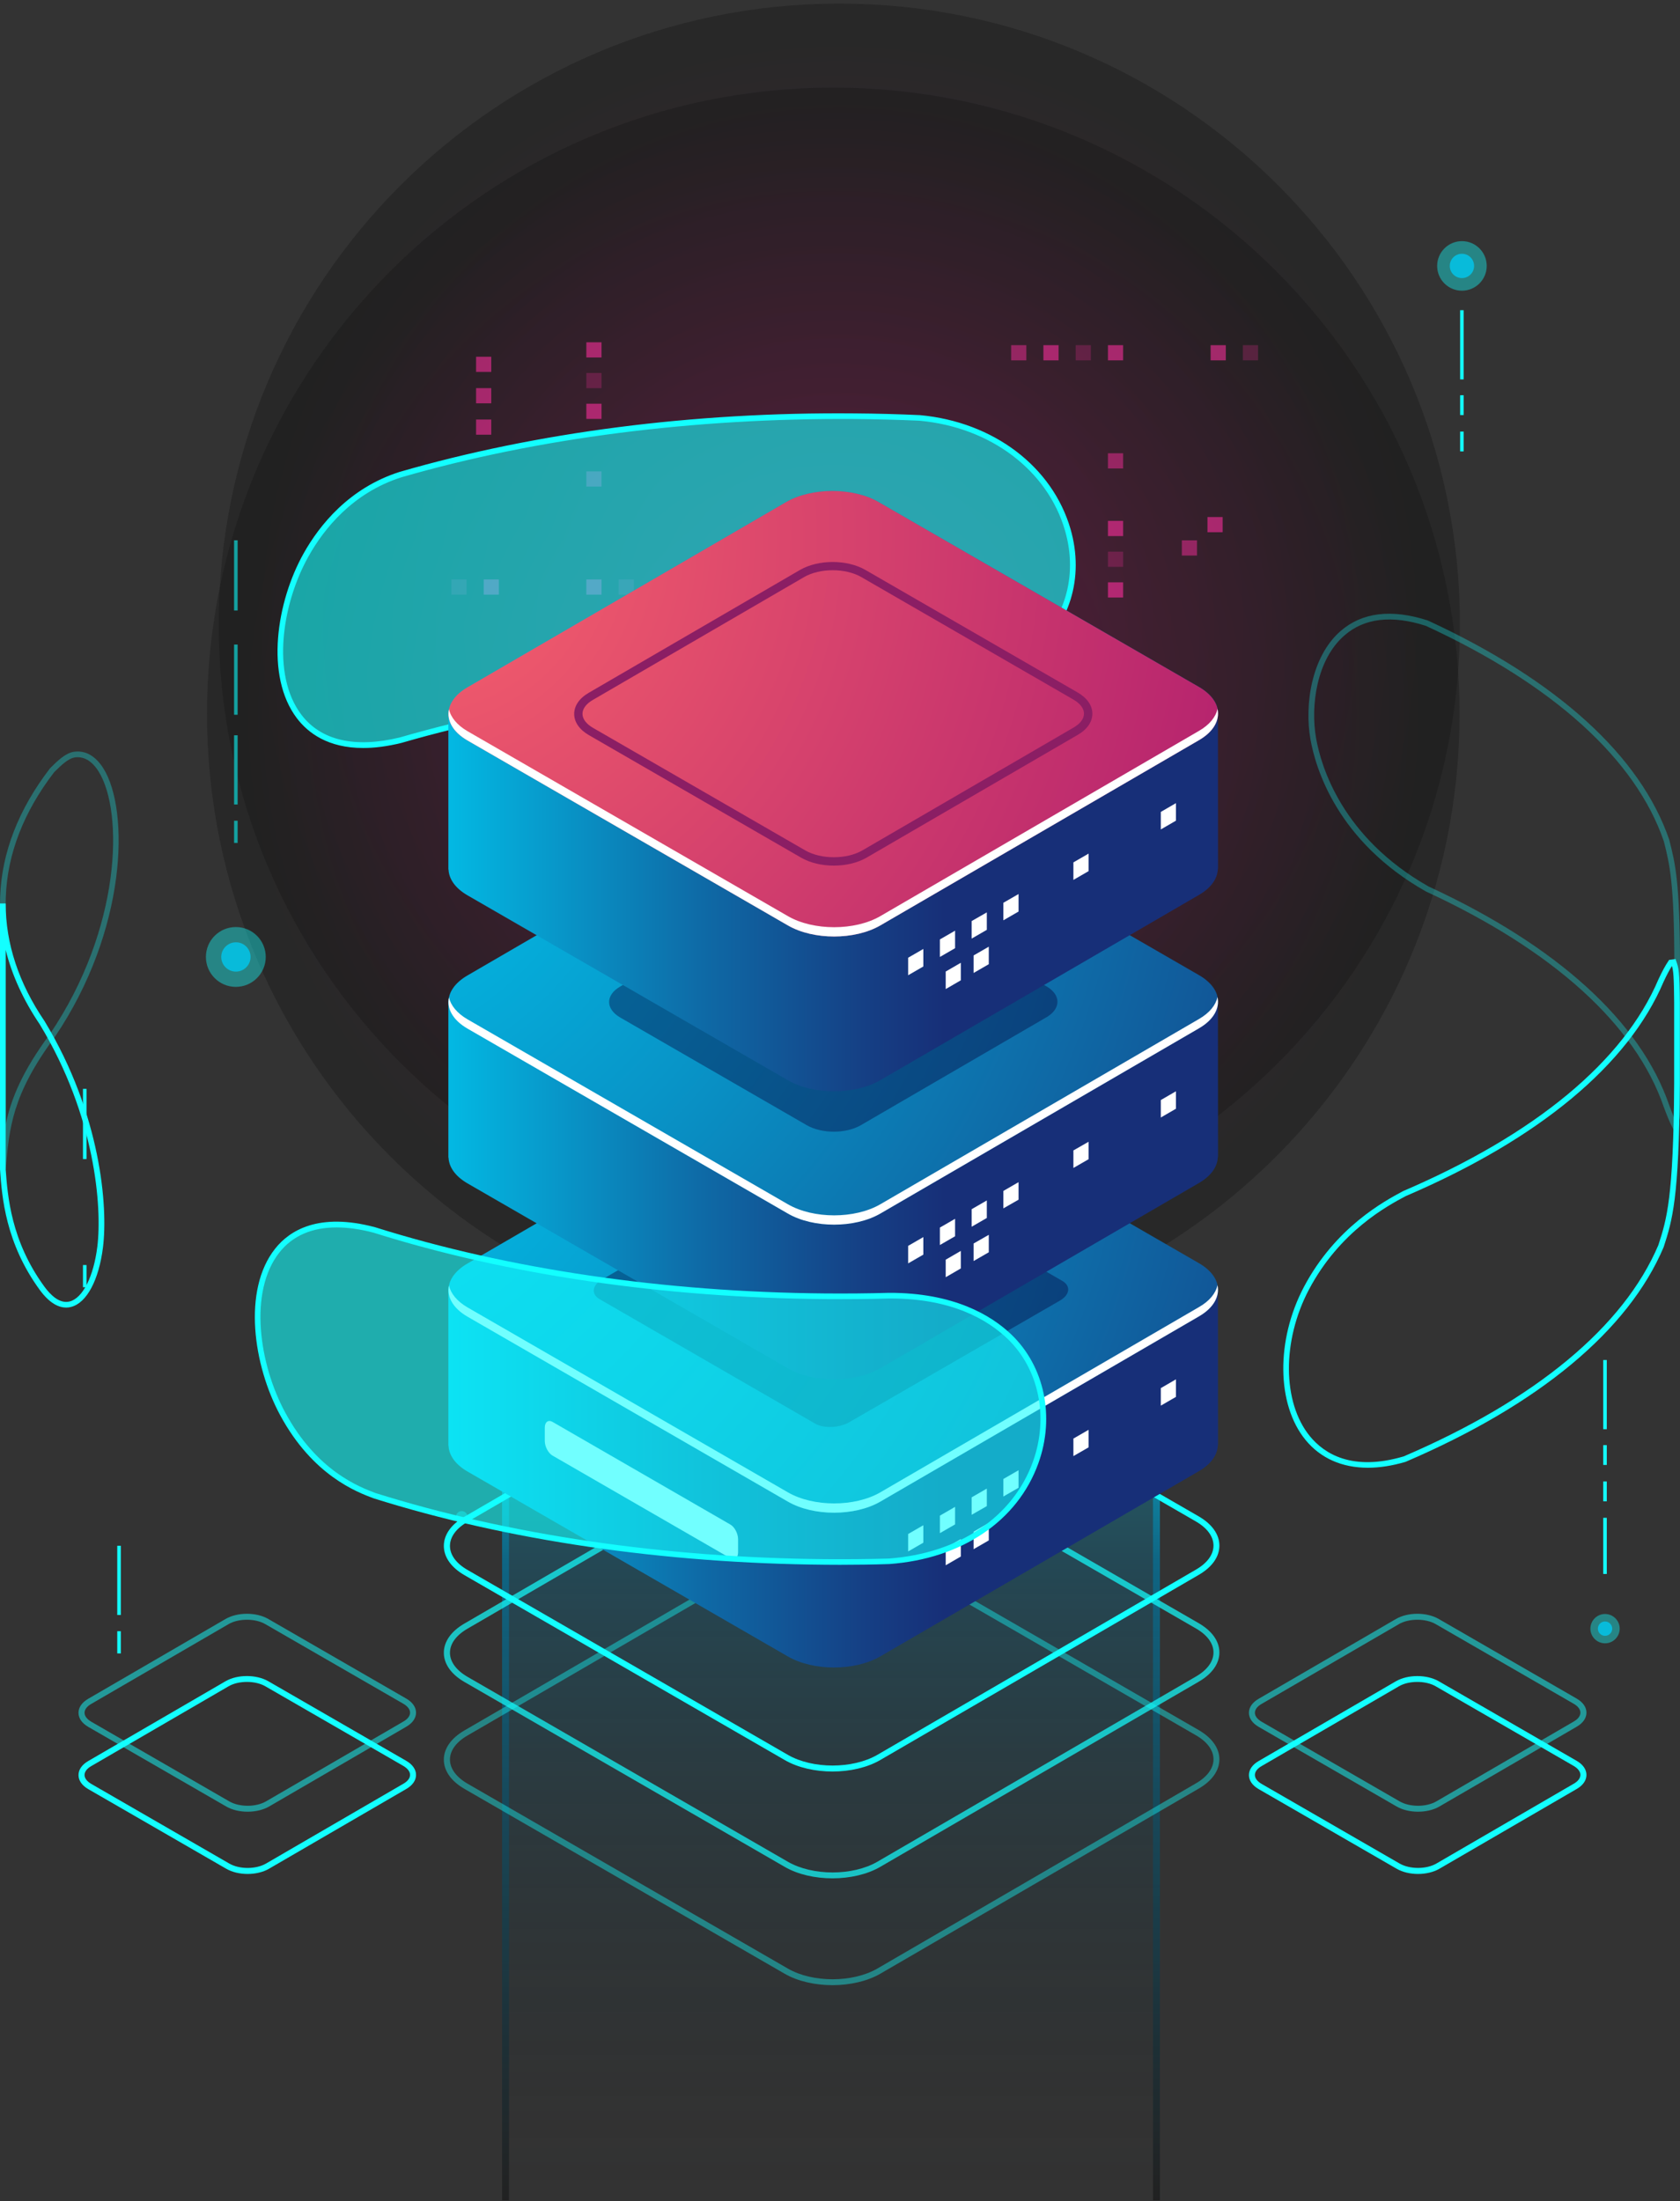 <svg width="374" height="490" viewBox="0 0 374 490" fill="none" xmlns="http://www.w3.org/2000/svg">
<rect x="0" y="0" width="374" height="490" fill="#333333" stroke="none"/>
<g clip-path="url(#clip0_151_2624)">
<path opacity="0.4" d="M186.849 277.04C263.148 277.04 325 215.203 325 138.923C325 62.643 263.148 0.806 186.849 0.806C110.55 0.806 48.697 62.643 48.697 138.923C48.697 215.203 110.55 277.04 186.849 277.04Z" fill="url(#paint0_radial_151_2624)"/>
<path opacity="0.8" d="M228.481 76.835H225.1V80.215H228.481V76.835Z" fill="#F8359E"/>
<path d="M235.663 76.835H232.282V80.215H235.663V76.835Z" fill="#F8359E"/>
<path opacity="0.4" d="M242.846 76.835H239.465V80.215H242.846V76.835Z" fill="#F8359E"/>
<path d="M250.028 76.835H246.647V80.215H250.028V76.835Z" fill="#F8359E"/>
<path d="M272.888 76.835H269.507V80.215H272.888V76.835Z" fill="#F8359E"/>
<path opacity="0.8" d="M250.028 100.9H246.647V104.28H250.028V100.9Z" fill="#F8359E"/>
<path d="M246.649 119.33H250.03V115.95H246.649V119.33Z" fill="#F8359E"/>
<path opacity="0.4" d="M246.649 126.178H250.03V122.798H246.649V126.178Z" fill="#F8359E"/>
<path d="M246.649 133.009H250.03V129.628H246.649V133.009Z" fill="#F8359E"/>
<path opacity="0.8" d="M263.097 123.663H266.478V120.283H263.097V123.663Z" fill="#F8359E"/>
<path d="M268.805 118.473H272.187V115.093H268.805V118.473Z" fill="#F8359E"/>
<path opacity="0.4" d="M280.071 76.835H276.69V80.215H280.071V76.835Z" fill="#F8359E"/>
<path opacity="0.4" d="M137.72 132.366H141.101V128.986H137.72V132.366Z" fill="#F8359E"/>
<path d="M130.531 132.366H133.912V128.986H130.531V132.366Z" fill="#F8359E"/>
<path d="M105.985 96.765H109.366V93.385H105.985V96.765Z" fill="#F8359E"/>
<path d="M105.985 89.778H109.366V86.398H105.985V89.778Z" fill="#F8359E"/>
<path d="M105.985 82.791H109.366V79.411H105.985V82.791Z" fill="#F8359E"/>
<path d="M107.679 132.366H111.06V128.986H107.679V132.366Z" fill="#F8359E"/>
<path opacity="0.8" d="M130.531 108.308H133.912V104.927H130.531V108.308Z" fill="#F8359E"/>
<path d="M133.913 89.868H130.532V93.249H133.913V89.868Z" fill="#F8359E"/>
<path opacity="0.4" d="M133.913 83.024H130.532V86.404H133.913V83.024Z" fill="#F8359E"/>
<path d="M133.913 76.196H130.532V79.576H133.913V76.196Z" fill="#F8359E"/>
<path opacity="0.4" d="M100.49 132.366H103.871V128.986H100.49V132.366Z" fill="#F8359E"/>
<path d="M26.897 344.088H26.106V359.493H26.897V344.088Z" fill="#13FFFF"/>
<path d="M26.897 363.108H26.106V368.052H26.897V363.108Z" fill="#13FFFF"/>
<path d="M325.841 69.049H325.051V84.453H325.841V69.049Z" fill="#13FFFF"/>
<path d="M325.841 87.985H325.051V92.391H325.841V87.985Z" fill="#13FFFF"/>
<path d="M325.841 96.074H325.051V100.48H325.841V96.074Z" fill="#13FFFF"/>
<path d="M357.701 302.736H356.91V318.14H357.701V302.736Z" fill="#13FFFF"/>
<path d="M357.701 321.688H356.91V326.094H357.701V321.688Z" fill="#13FFFF"/>
<path d="M357.701 329.777H356.91V334.183H357.701V329.777Z" fill="#13FFFF"/>
<path d="M357.701 337.866H356.91V350.361H357.701V337.866Z" fill="#13FFFF"/>
<path d="M19.26 281.597H18.47V286.541H19.26V281.597Z" fill="#13FFFF"/>
<path d="M19.26 242.38H18.47V258.003H19.26V242.38Z" fill="#13FFFF"/>
<path d="M52.902 182.697H52.112V187.641H52.902V182.697Z" fill="#13FFFF"/>
<path d="M52.902 163.677H52.112V179.082H52.902V163.677Z" fill="#13FFFF"/>
<path d="M52.902 143.48H52.112V159.103H52.902V143.48Z" fill="#13FFFF"/>
<path d="M52.902 120.273H52.112V135.896H52.902V120.273Z" fill="#13FFFF"/>
<path opacity="0.3" d="M111.776 315.433V489.806H258.22V318.409L111.776 315.433Z" fill="url(#paint1_linear_151_2624)"/>
<path opacity="0.6" d="M111.776 315.433V489.806H113.323V318.409L111.776 315.433Z" fill="url(#paint2_linear_151_2624)"/>
<path opacity="0.6" d="M256.673 315.433V489.806H258.22V318.409L256.673 315.433Z" fill="url(#paint3_linear_151_2624)"/>
<path opacity="0.4" d="M185.503 298.263C262.499 298.263 324.916 235.861 324.916 158.885C324.916 81.909 262.499 19.507 185.503 19.507C108.507 19.507 46.09 81.909 46.09 158.885C46.09 235.861 108.507 298.263 185.503 298.263Z" fill="url(#paint4_radial_151_2624)"/>
<path opacity="0.4" d="M147.47 230.238C147.47 231.416 146.511 232.391 145.317 232.391C144.123 232.391 143.164 231.432 143.164 230.238C143.164 229.061 144.123 228.086 145.317 228.086C146.511 228.086 147.47 229.044 147.47 230.238Z" fill="#13FFFF"/>
<path opacity="0.4" d="M178.808 198.539C178.808 203.231 175.007 207.048 170.297 207.048C165.604 207.048 161.785 203.248 161.785 198.539C161.785 193.847 165.587 190.03 170.297 190.03C174.99 190.046 178.808 193.847 178.808 198.539Z" fill="#13FFFF"/>
<path opacity="0.8" d="M173.829 198.539C173.829 200.49 172.248 202.07 170.297 202.07C168.345 202.07 166.764 200.49 166.764 198.539C166.764 196.588 168.345 195.007 170.297 195.007C172.248 195.007 173.829 196.588 173.829 198.539Z" fill="#13FFFF"/>
<path opacity="0.4" d="M136.705 190.282C139.102 190.282 141.045 188.339 141.045 185.943C141.045 183.547 139.102 181.604 136.705 181.604C134.308 181.604 132.365 183.547 132.365 185.943C132.365 188.339 134.308 190.282 136.705 190.282Z" fill="#13FFFF"/>
<path opacity="0.8" d="M136.705 188.079C137.885 188.079 138.841 187.122 138.841 185.943C138.841 184.763 137.885 183.807 136.705 183.807C135.525 183.807 134.569 184.763 134.569 185.943C134.569 187.122 135.525 188.079 136.705 188.079Z" fill="#13FFFF"/>
<path opacity="0.4" d="M104.106 337.681C104.106 338.404 103.517 338.993 102.793 338.993C102.07 338.993 101.481 338.404 101.481 337.681C101.481 336.958 102.07 336.37 102.793 336.37C103.517 336.37 104.106 336.958 104.106 337.681Z" fill="#13FFFF"/>
<path opacity="0.6" d="M89.169 105.643C118.505 97.133 153.207 92.341 190.247 92.643C195.141 92.677 199.969 92.812 204.763 93.03C237.295 96.007 248.851 130.347 229.255 145.364C220.255 152.259 209.406 152.192 204.763 152.158C199.969 151.94 195.141 151.822 190.247 151.771C153.207 151.469 118.505 156.262 89.169 164.771C59.547 171.985 57.797 141.9 68.159 123.485C71.641 117.297 78.117 109.174 89.169 105.643Z" fill="#13FFFF"/>
<path d="M80.859 166.503C73.02 166.503 68.58 163.156 66.09 159.877C58.958 150.476 61.548 133.945 67.604 123.166C71.136 116.876 77.73 108.619 88.984 105.037H89C119.379 96.225 154.401 91.685 190.263 92.021C195.108 92.055 200.003 92.189 204.797 92.408C221.147 93.905 234.284 103.86 238.321 117.768C241.45 128.598 238.119 139.377 229.641 145.869C220.474 152.898 209.473 152.848 204.763 152.797C199.952 152.579 195.074 152.461 190.247 152.41C154.502 152.141 119.615 156.598 89.354 165.376C86.141 166.167 83.332 166.503 80.859 166.503ZM89.354 106.248C78.504 109.712 72.129 117.7 68.714 123.788C62.844 134.215 60.287 150.123 67.099 159.103C71.456 164.838 79.025 166.587 89.034 164.148C119.396 155.336 154.418 150.813 190.263 151.132C195.108 151.166 200.003 151.3 204.797 151.519C209.338 151.536 220.037 151.62 228.868 144.86C236.925 138.688 240.087 128.43 237.093 118.104C233.208 104.684 220.508 95.099 204.713 93.652C199.952 93.434 195.074 93.316 190.247 93.266C154.502 93.03 119.615 97.487 89.354 106.248Z" fill="#13FFFF"/>
<path d="M185.335 394.337C181.5 394.337 177.648 393.496 174.721 391.798L103.399 350.63C100.439 348.915 98.807 346.611 98.807 344.122C98.807 341.633 100.439 339.329 103.399 337.614L174.334 296.379C180.188 292.999 189.708 292.999 195.545 296.379L266.867 337.547C269.827 339.262 271.459 341.566 271.459 344.055C271.459 346.544 269.827 348.848 266.867 350.563L195.932 391.798C193.022 393.48 189.17 394.337 185.335 394.337ZM184.965 295.152C181.365 295.152 177.765 295.942 175.023 297.523L104.089 338.758C101.549 340.221 100.17 342.121 100.17 344.122C100.17 346.123 101.566 348.024 104.089 349.47L175.41 390.638C180.894 393.799 189.809 393.799 195.293 390.638L266.227 349.403C268.767 347.94 270.147 346.039 270.147 344.038C270.147 342.037 268.751 340.137 266.227 338.673L194.906 297.506C192.164 295.942 188.564 295.152 184.965 295.152Z" fill="#13FFFF"/>
<path opacity="0.7" d="M185.335 418.116C181.5 418.116 177.648 417.275 174.721 415.577L103.399 374.409C100.439 372.694 98.807 370.39 98.807 367.901C98.807 365.412 100.439 363.108 103.399 361.393L174.334 320.158C180.188 316.778 189.708 316.778 195.545 320.158L266.867 361.326C269.827 363.041 271.459 365.345 271.459 367.834C271.459 370.323 269.827 372.627 266.867 374.342L195.932 415.577C193.022 417.259 189.17 418.116 185.335 418.116ZM184.965 318.931C181.365 318.931 177.765 319.721 175.023 321.302L104.089 362.537C101.549 364 100.17 365.9 100.17 367.901C100.17 369.902 101.566 371.803 104.089 373.266L175.41 414.433C180.894 417.595 189.809 417.595 195.293 414.433L266.227 373.199C268.767 371.735 270.147 369.835 270.147 367.834C270.147 365.833 268.751 363.932 266.227 362.486L194.906 321.319C192.164 319.721 188.564 318.931 184.965 318.931Z" fill="#13FFFF"/>
<path opacity="0.4" d="M185.335 441.895C181.5 441.895 177.648 441.055 174.721 439.373L103.399 398.205C100.439 396.49 98.807 394.186 98.807 391.697C98.807 389.208 100.439 386.904 103.399 385.189L174.334 343.954C180.188 340.574 189.708 340.574 195.545 343.954L266.867 385.122C269.827 386.837 271.459 389.141 271.459 391.63C271.459 394.119 269.827 396.423 266.867 398.138L195.932 439.373C193.022 441.038 189.17 441.895 185.335 441.895ZM184.965 342.71C181.365 342.71 177.765 343.5 175.023 345.081L104.089 386.316C101.549 387.779 100.17 389.679 100.17 391.68C100.17 393.681 101.566 395.582 104.089 397.045L175.41 438.212C180.894 441.374 189.809 441.374 195.293 438.212L266.227 396.978C268.767 395.515 270.147 393.614 270.147 391.613C270.147 389.612 268.751 387.712 266.227 386.265L194.906 345.098C192.164 343.5 188.564 342.71 184.965 342.71Z" fill="#13FFFF"/>
<path d="M271.156 321.554L271.139 287.365L227.926 293.133L195.579 274.45C189.91 271.171 180.709 271.171 175.023 274.45L169.977 277.645L99.816 286.995V321.588C99.816 321.604 99.816 321.621 99.816 321.638V321.806H99.85C99.934 323.891 101.313 325.96 104.072 327.558L175.394 368.725C181.062 372.004 190.263 372.004 195.949 368.725L266.883 327.49C269.625 325.909 271.021 323.841 271.106 321.773H271.139V321.554H271.156Z" fill="url(#paint5_linear_151_2624)"/>
<path d="M266.9 281.177L195.579 240.009C189.91 236.73 180.709 236.73 175.023 240.009L104.089 281.244C98.42 284.523 98.42 289.837 104.089 293.1L175.41 334.267C181.079 337.547 190.28 337.547 195.966 334.267L266.9 293.033C272.586 289.77 272.586 284.456 266.9 281.177Z" fill="url(#paint6_radial_151_2624)"/>
<path d="M266.9 290.964L195.966 332.199C190.297 335.478 181.096 335.478 175.411 332.199L104.089 291.031C101.717 289.652 100.338 287.92 99.951 286.138C99.413 288.61 100.792 291.199 104.089 293.1L175.411 334.267C181.079 337.547 190.28 337.547 195.966 334.267L266.9 293.032C270.197 291.132 271.56 288.542 271.038 286.07C270.652 287.87 269.289 289.602 266.9 290.964Z" fill="white"/>
<path d="M205.554 343.399L202.173 345.35V341.465L205.554 339.514V343.399Z" fill="white"/>
<path d="M212.619 339.329L209.238 341.28V337.378L212.619 335.428V339.329Z" fill="white"/>
<path d="M219.684 335.26L216.303 337.194V333.309L219.684 331.358V335.26Z" fill="white"/>
<path d="M213.897 346.476L210.533 348.427V344.543L213.897 342.592V346.476Z" fill="white"/>
<path d="M220.121 342.894L216.74 344.845V340.944L220.121 338.993V342.894Z" fill="white"/>
<path d="M242.342 322.176L238.96 324.127V320.225L242.342 318.275V322.176Z" fill="white"/>
<path d="M261.787 310.943L258.422 312.893V308.992L261.787 307.041V310.943Z" fill="white"/>
<path d="M226.748 331.173L223.367 333.124V329.222L226.748 327.272V331.173Z" fill="white"/>
<path opacity="0.4" d="M181.466 316.896L133.492 289.198C131.541 288.072 131.793 286.104 134.031 284.809L180.911 257.751C183.165 256.456 186.563 256.305 188.514 257.431L236.488 285.129C238.439 286.255 238.187 288.223 235.949 289.518L189.069 316.576C186.815 317.871 183.417 318.022 181.466 316.896Z" fill="#06033E"/>
<path d="M162.593 346.863L122.996 324.009C122.054 323.471 121.28 322.008 121.28 320.747V317.804C121.28 316.542 122.054 315.971 122.996 316.509L162.593 339.363C163.535 339.901 164.309 341.364 164.309 342.625V345.568C164.292 346.83 163.535 347.418 162.593 346.863Z" fill="white"/>
<path d="M271.156 257.414L271.139 223.226L227.926 228.994L195.579 210.311C189.91 207.031 180.709 207.031 175.023 210.311L169.977 213.506L99.816 222.856V257.448C99.816 257.465 99.816 257.482 99.816 257.499V257.667H99.85C99.934 259.752 101.313 261.821 104.072 263.418L175.394 304.586C181.062 307.865 190.263 307.865 195.949 304.586L266.883 263.351C269.625 261.77 271.021 259.702 271.106 257.633H271.139V257.414H271.156Z" fill="url(#paint7_linear_151_2624)"/>
<path d="M266.9 217.054L195.579 175.886C189.91 172.607 180.709 172.607 175.023 175.886L104.089 217.121C98.42 220.401 98.42 225.715 104.089 228.977L175.41 270.145C181.079 273.424 190.28 273.424 195.966 270.145L266.9 228.91C272.586 225.631 272.586 220.317 266.9 217.054Z" fill="url(#paint8_radial_151_2624)"/>
<path opacity="0.4" d="M232.939 219.543L191.39 195.562C188.077 193.645 182.728 193.645 179.414 195.562L138.084 219.593C134.771 221.494 134.771 224.588 138.084 226.505L179.633 250.486C182.946 252.386 188.295 252.386 191.609 250.486L232.939 226.455C236.235 224.538 236.235 221.443 232.939 219.543Z" fill="#06033E"/>
<path d="M266.9 226.841L195.966 268.076C190.297 271.356 181.096 271.356 175.411 268.076L104.089 226.909C101.717 225.53 100.338 223.798 99.951 222.015C99.413 224.487 100.792 227.077 104.089 228.977L175.411 270.145C181.079 273.424 190.28 273.424 195.966 270.145L266.9 228.91C270.197 227.01 271.56 224.42 271.038 221.948C270.652 223.73 269.289 225.462 266.9 226.841Z" fill="white"/>
<path d="M205.554 279.276L202.173 281.227V277.326L205.554 275.375V279.276Z" fill="white"/>
<path d="M212.619 275.19L209.238 277.141V273.256L212.619 271.305V275.19Z" fill="white"/>
<path d="M219.684 271.12L216.303 273.071V269.17L219.684 267.219V271.12Z" fill="white"/>
<path d="M213.897 282.354L210.533 284.305V280.403L213.897 278.452V282.354Z" fill="white"/>
<path d="M220.121 278.755L216.74 280.706V276.804L220.121 274.87V278.755Z" fill="white"/>
<path d="M242.342 258.037L238.96 259.988V256.086L242.342 254.152V258.037Z" fill="white"/>
<path d="M261.787 246.803L258.422 248.754V244.869L261.787 242.918V246.803Z" fill="white"/>
<path d="M226.748 267.051L223.367 268.985V265.1L226.748 263.149V267.051Z" fill="white"/>
<path d="M271.156 193.292L271.139 159.103L227.926 164.871L195.579 146.188C189.91 142.909 180.709 142.909 175.023 146.188L169.977 149.383L99.816 158.733V193.326C99.816 193.342 99.816 193.359 99.816 193.376V193.544H99.85C99.934 195.629 101.313 197.698 104.072 199.296L175.394 240.463C181.062 243.742 190.263 243.742 195.949 240.463L266.883 199.228C269.625 197.648 271.021 195.579 271.106 193.511H271.139V193.292H271.156Z" fill="url(#paint9_linear_151_2624)"/>
<path d="M266.9 152.915L195.579 111.747C189.91 108.468 180.709 108.468 175.023 111.747L104.089 152.982C98.42 156.261 98.42 161.575 104.089 164.838L175.41 206.005C181.079 209.285 190.28 209.285 195.966 206.005L266.9 164.771C272.586 161.491 272.586 156.194 266.9 152.915Z" fill="url(#paint10_radial_151_2624)"/>
<path d="M266.9 152.915L195.579 111.747C189.91 108.468 180.709 108.468 175.023 111.747L104.089 152.982C98.42 156.261 98.42 161.575 104.089 164.838L175.41 206.005C181.079 209.285 190.28 209.285 195.966 206.005L266.9 164.771C272.586 161.491 272.586 156.194 266.9 152.915Z" fill="url(#paint11_radial_151_2624)"/>
<path d="M185.621 192.686C182.997 192.686 180.39 192.098 178.354 190.921L131.104 163.644C128.984 162.416 127.824 160.734 127.824 158.918C127.824 157.102 128.984 155.404 131.104 154.193L178.102 126.865C182.189 124.511 188.565 124.511 192.652 126.865L239.903 154.142C242.022 155.37 243.183 157.052 243.183 158.868C243.183 160.684 242.022 162.383 239.903 163.593L192.905 190.921C190.852 192.098 188.245 192.686 185.621 192.686ZM185.369 126.933C183.064 126.933 180.777 127.437 179.027 128.446L132.029 155.774C130.498 156.648 129.674 157.758 129.674 158.901C129.674 160.045 130.515 161.155 132.029 162.029L179.279 189.306C182.778 191.324 188.464 191.324 191.963 189.306L238.961 161.979C240.491 161.104 241.316 159.995 241.316 158.851C241.316 157.707 240.475 156.598 238.961 155.723L191.727 128.446C189.978 127.437 187.673 126.933 185.369 126.933Z" fill="#8B1E64"/>
<path d="M266.9 162.702L195.966 203.937C190.297 207.216 181.096 207.216 175.411 203.937L104.089 162.769C101.717 161.39 100.338 159.658 99.951 157.876C99.413 160.348 100.792 162.937 104.089 164.838L175.411 206.005C181.079 209.285 190.28 209.285 195.966 206.005L266.9 164.771C270.197 162.87 271.56 160.28 271.038 157.808C270.652 159.591 269.289 161.323 266.9 162.702Z" fill="white"/>
<path d="M205.554 215.137L202.173 217.088V213.186L205.554 211.236V215.137Z" fill="white"/>
<path d="M212.619 211.067L209.238 213.018V209.117L212.619 207.166V211.067Z" fill="white"/>
<path d="M219.684 206.981L216.303 208.932V205.03L219.684 203.096V206.981Z" fill="white"/>
<path d="M213.897 218.214L210.533 220.165V216.264L213.897 214.313V218.214Z" fill="white"/>
<path d="M220.121 214.632L216.74 216.583V212.682L220.121 210.731V214.632Z" fill="white"/>
<path d="M242.342 193.914L238.96 195.865V191.963L242.342 190.013V193.914Z" fill="white"/>
<path d="M261.787 182.681L258.422 184.631V180.73L261.787 178.779V182.681Z" fill="white"/>
<path d="M226.748 202.911L223.367 204.862V200.961L226.748 199.01V202.911Z" fill="white"/>
<path opacity="0.6" d="M197.883 288.425C193.207 288.543 188.497 288.593 183.754 288.56C146.562 288.257 112.113 282.859 83.365 273.811C54.652 266.143 52.903 296.178 62.928 314.743C70.06 327.961 79.732 331.577 83.365 332.939C112.113 341.987 146.562 347.385 183.754 347.688C188.497 347.721 193.224 347.688 197.883 347.553C231.626 345.064 240.474 312.658 224.696 297.54C220.289 293.319 212.064 288.307 197.883 288.425Z" fill="#13FFFF"/>
<g opacity="0.3">
<path d="M372.621 251.579L372.099 250.553C371.628 249.612 371.073 248.266 370.401 246.45C364.126 228.137 345.808 211.538 317.397 198.421C297.649 187.204 292.872 171.01 291.728 164.552C290.383 156.934 291.913 146.154 298.44 140.47C303.234 136.3 309.761 135.509 317.851 138.116C346.649 151.401 365.203 168.269 371.595 186.902C372.941 192.165 373.983 196.269 374 214.868V246.4C374 249.158 374 249.326 373.21 250.621L372.621 251.579ZM292.99 164.35C294.1 170.623 298.76 186.38 317.986 197.311C346.666 210.546 365.22 227.413 371.612 246.047C371.999 247.106 372.352 248.014 372.671 248.754C372.739 248.317 372.739 247.661 372.739 246.4V214.868C372.722 196.437 371.696 192.401 370.401 187.272C364.143 169.025 345.825 152.41 317.414 139.31C309.845 136.872 303.722 137.578 299.298 141.446C293.124 146.794 291.695 157.069 292.99 164.35Z" fill="#13FFFF"/>
<path d="M1.262 260.307L0 260.257V201.129C0 200.607 0.017 200.069 0.034 199.548C0.404 189.744 4.121 180.158 11.119 171.043L11.388 170.774C12.734 169.446 14.567 167.613 16.468 167.344C19.008 166.974 21.279 168.269 23.028 171.06C28.848 180.377 28.327 207.048 12.145 230.911C2.691 243.709 2.069 251.041 1.262 260.307ZM17.292 168.554C17.09 168.554 16.872 168.571 16.653 168.605C15.173 168.824 13.491 170.472 12.279 171.682L12.061 171.884C5.282 180.713 1.648 190.063 1.295 199.598C1.278 200.12 1.262 200.624 1.262 201.129V250.301C2.473 244.55 4.962 238.496 11.102 230.188C26.964 206.779 27.587 180.763 21.951 171.733C21.026 170.236 19.479 168.554 17.292 168.554Z" fill="#13FFFF"/>
</g>
<path d="M14.735 291.065C13.171 291.065 11.136 290.241 8.882 287.18C1.194 276.67 0.437 266.412 0 260.29V201.112H1.262C1.262 210.042 4.172 218.854 9.924 227.312C22.54 248.182 24.037 268.766 22.927 277.645C22.019 284.927 19.311 290.022 15.845 290.914C15.509 291.015 15.139 291.065 14.735 291.065ZM1.262 211.437V260.257C1.699 266.193 2.422 276.216 9.908 286.44C11.236 288.257 13.289 290.291 15.526 289.703C18.436 288.946 20.841 284.153 21.666 277.511C22.742 268.8 21.279 248.552 8.848 228.019C5.198 222.621 2.658 217.071 1.262 211.437Z" fill="#13FFFF"/>
<path d="M187 348.326C185.923 348.326 184.83 348.326 183.754 348.309C147.74 348.007 112.97 342.911 83.18 333.528C79.446 332.132 69.623 328.449 62.373 315.029C56.384 303.947 53.945 287.197 61.229 277.981C64.425 273.929 70.901 269.808 83.534 273.189C113.223 282.539 147.874 287.618 183.77 287.92C188.48 287.954 193.224 287.92 197.883 287.786H197.9C212.299 287.735 220.676 292.78 225.15 297.069C232.535 304.148 234.89 315.399 231.155 325.741C226.53 338.589 214.116 346.981 197.951 348.158C194.317 348.276 190.65 348.326 187 348.326ZM74.921 273.222C69.454 273.222 65.131 275.089 62.221 278.772C55.274 287.55 57.696 303.711 63.5 314.44C70.531 327.44 80.018 331.005 83.601 332.35C113.24 341.667 147.891 346.762 183.77 347.065C188.497 347.099 193.241 347.065 197.883 346.931C213.51 345.77 225.52 337.715 229.961 325.338C233.51 315.449 231.29 304.72 224.276 297.994C220.003 293.907 212.063 289.047 198.371 289.047C198.22 289.047 198.068 289.047 197.9 289.047C193.224 289.181 188.463 289.215 183.754 289.181C147.74 288.896 112.97 283.783 83.18 274.399C80.203 273.609 77.444 273.222 74.921 273.222Z" fill="#13FFFF"/>
<path d="M304.512 326.717C298.759 326.717 293.982 324.615 290.635 320.528C284.175 312.641 284.024 298.33 290.265 286.491C297.313 273.155 308.246 267.337 312.367 265.134C341.838 252.487 361.468 236.209 369.189 218.03C370.03 216.213 370.787 214.834 371.426 213.909L371.578 213.674L373.007 213.489L373.176 213.977C373.68 215.423 373.899 216.012 373.966 223.091V241.287C373.798 266.95 372.284 271.642 370.367 277.595C362.511 296.144 342.645 312.658 312.906 325.405C309.945 326.28 307.136 326.717 304.512 326.717ZM372.2 215.019C371.662 215.877 371.039 217.054 370.35 218.534C362.511 236.999 342.662 253.513 312.923 266.26C308.936 268.379 298.255 274.063 291.392 287.063C285.37 298.464 285.47 312.204 291.61 319.704C294.823 323.622 301.047 327.574 312.485 324.194C341.838 311.598 361.468 295.32 369.189 277.141C371.056 271.356 372.536 266.748 372.705 241.27V223.091C372.654 217.391 372.52 216.045 372.2 215.019Z" fill="#13FFFF"/>
<path d="M315.681 417.141C313.965 417.141 312.25 416.754 310.921 415.981L280.206 398.256C278.809 397.448 278.036 396.339 278.036 395.128C278.036 393.917 278.809 392.807 280.206 392L310.769 374.241C313.444 372.711 317.616 372.711 320.29 374.241L351.006 391.966C352.402 392.773 353.175 393.883 353.175 395.094C353.175 396.305 352.402 397.415 351.006 398.222L320.442 415.981C319.113 416.754 317.397 417.141 315.681 417.141ZM315.513 374.393C314.033 374.393 312.553 374.712 311.426 375.368L280.862 393.127C279.886 393.682 279.365 394.388 279.365 395.111C279.365 395.834 279.903 396.54 280.862 397.095L311.577 414.82C313.831 416.115 317.515 416.132 319.769 414.82L350.333 397.062C351.308 396.507 351.83 395.8 351.83 395.077C351.83 394.354 351.291 393.665 350.333 393.093L319.617 375.368C318.49 374.712 316.993 374.393 315.513 374.393Z" fill="#13FFFF"/>
<path d="M55.123 417.141C53.407 417.141 51.691 416.754 50.362 415.981L19.647 398.256C18.251 397.448 17.477 396.339 17.477 395.128C17.477 393.917 18.251 392.807 19.647 392L50.211 374.241C52.885 372.694 57.057 372.711 59.732 374.241L90.447 391.966C91.843 392.773 92.617 393.883 92.617 395.094C92.617 396.305 91.843 397.415 90.447 398.222L59.883 415.981C58.554 416.754 56.838 417.141 55.123 417.141ZM54.971 374.393C53.491 374.393 52.011 374.712 50.884 375.368L20.32 393.127C19.344 393.681 18.823 394.388 18.823 395.111C18.823 395.834 19.361 396.54 20.32 397.095L51.035 414.82C53.289 416.132 56.973 416.132 59.227 414.82L89.791 397.062C90.766 396.507 91.288 395.8 91.288 395.077C91.288 394.354 90.75 393.665 89.791 393.093L59.076 375.368C57.932 374.712 56.452 374.393 54.971 374.393Z" fill="#13FFFF"/>
<g opacity="0.5">
<path d="M315.681 403.284C313.965 403.284 312.25 402.897 310.921 402.124L280.206 384.399C278.809 383.591 278.036 382.482 278.036 381.271C278.036 380.06 278.809 378.95 280.206 378.143L310.769 360.384C313.444 358.837 317.616 358.837 320.29 360.384L351.006 378.109C352.402 378.916 353.175 380.026 353.175 381.237C353.175 382.448 352.402 383.558 351.006 384.365L320.442 402.124C319.113 402.897 317.397 403.284 315.681 403.284ZM315.513 360.552C314.033 360.552 312.553 360.872 311.426 361.528L280.862 379.286C279.886 379.841 279.365 380.548 279.365 381.271C279.365 381.994 279.903 382.683 280.862 383.255L311.577 400.98C313.831 402.292 317.515 402.292 319.769 400.98L350.333 383.221C351.308 382.667 351.83 381.96 351.83 381.237C351.83 380.514 351.291 379.808 350.333 379.253L319.617 361.528C318.49 360.872 316.993 360.552 315.513 360.552Z" fill="#13FFFF"/>
<path d="M55.123 403.284C53.407 403.284 51.691 402.897 50.362 402.124L19.647 384.399C18.251 383.591 17.477 382.482 17.477 381.271C17.477 380.06 18.251 378.95 19.647 378.143L50.211 360.384C52.885 358.837 57.057 358.837 59.732 360.384L90.447 378.109C91.843 378.916 92.617 380.026 92.617 381.237C92.617 382.448 91.843 383.558 90.447 384.365L59.883 402.14C58.554 402.897 56.838 403.284 55.123 403.284ZM54.971 360.552C53.491 360.552 52.011 360.872 50.884 361.528L20.32 379.286C19.344 379.841 18.823 380.548 18.823 381.271C18.823 381.994 19.361 382.683 20.32 383.255L51.035 400.98C53.289 402.292 56.973 402.292 59.227 400.98L89.791 383.221C90.766 382.667 91.288 381.96 91.288 381.237C91.288 380.514 90.75 379.808 89.791 379.253L59.059 361.528C57.932 360.872 56.452 360.552 54.971 360.552Z" fill="#13FFFF"/>
</g>
<path opacity="0.4" d="M59.16 213.018C59.16 216.684 56.182 219.678 52.499 219.678C48.832 219.678 45.837 216.701 45.837 213.018C45.837 209.335 48.815 206.359 52.499 206.359C56.182 206.359 59.16 209.335 59.16 213.018Z" fill="#13FFFF"/>
<path opacity="0.8" d="M55.779 213.018C55.779 214.817 54.315 216.28 52.515 216.28C50.715 216.28 49.252 214.817 49.252 213.018C49.252 211.219 50.715 209.756 52.515 209.756C54.315 209.739 55.779 211.202 55.779 213.018Z" fill="#01C8EF"/>
<path opacity="0.4" d="M360.576 362.537C360.576 364.336 359.113 365.799 357.313 365.799C355.513 365.799 354.05 364.336 354.05 362.537C354.05 360.737 355.513 359.274 357.313 359.274C359.113 359.274 360.576 360.737 360.576 362.537Z" fill="#13FFFF"/>
<path opacity="0.8" d="M357.313 364.134C358.195 364.134 358.911 363.419 358.911 362.537C358.911 361.654 358.195 360.939 357.313 360.939C356.43 360.939 355.715 361.654 355.715 362.537C355.715 363.419 356.43 364.134 357.313 364.134Z" fill="#01C8EF"/>
<path opacity="0.4" d="M330.972 59.194C330.972 62.238 328.499 64.71 325.455 64.71C322.41 64.71 319.938 62.238 319.938 59.194C319.938 56.151 322.41 53.678 325.455 53.678C328.499 53.678 330.972 56.134 330.972 59.194Z" fill="#13FFFF"/>
<path opacity="0.8" d="M328.163 59.194C328.163 60.691 326.952 61.902 325.455 61.902C323.958 61.902 322.747 60.691 322.747 59.194C322.747 57.698 323.958 56.487 325.455 56.487C326.952 56.487 328.163 57.698 328.163 59.194Z" fill="#01C8EF"/>
</g>
<defs>
<radialGradient id="paint0_radial_151_2624" cx="0" cy="0" r="1" gradientUnits="userSpaceOnUse" gradientTransform="translate(186.847 138.92) scale(131.3 131.267)">
<stop stop-color="#F8359E"/>
<stop offset="0.043" stop-color="#E63192"/>
<stop offset="0.194" stop-color="#681140"/>
<stop offset="1" stop-color="#161616"/>
</radialGradient>
<linearGradient id="paint1_linear_151_2624" x1="184.993" y1="489.8" x2="184.993" y2="315.435" gradientUnits="userSpaceOnUse">
<stop stop-color="#161616" stop-opacity="0"/>
<stop offset="0.816" stop-color="#0179A3"/>
<stop offset="0.922" stop-color="#01A4CC"/>
<stop offset="1" stop-color="#01C8EF"/>
</linearGradient>
<linearGradient id="paint2_linear_151_2624" x1="112.542" y1="489.8" x2="112.542" y2="315.435" gradientUnits="userSpaceOnUse">
<stop stop-color="#161616"/>
<stop offset="0.816" stop-color="#0179A3"/>
<stop offset="0.922" stop-color="#01A4CC"/>
<stop offset="1" stop-color="#01C8EF"/>
</linearGradient>
<linearGradient id="paint3_linear_151_2624" x1="257.439" y1="489.8" x2="257.439" y2="315.435" gradientUnits="userSpaceOnUse">
<stop stop-color="#161616"/>
<stop offset="0.816" stop-color="#0179A3"/>
<stop offset="0.922" stop-color="#01A4CC"/>
<stop offset="1" stop-color="#01C8EF"/>
</linearGradient>
<radialGradient id="paint4_radial_151_2624" cx="0" cy="0" r="1" gradientUnits="userSpaceOnUse" gradientTransform="translate(185.501 158.882) scale(132.499 132.466)">
<stop stop-color="#F8359E"/>
<stop offset="0.043" stop-color="#E63192"/>
<stop offset="0.194" stop-color="#681140"/>
<stop offset="1" stop-color="#161616"/>
</radialGradient>
<linearGradient id="paint5_linear_151_2624" x1="89.538" y1="321.588" x2="210.348" y2="321.588" gradientUnits="userSpaceOnUse">
<stop stop-color="#01C8EF"/>
<stop offset="0.13" stop-color="#04B1DD"/>
<stop offset="0.547" stop-color="#0E6BA7"/>
<stop offset="0.848" stop-color="#154085"/>
<stop offset="1" stop-color="#172F78"/>
</linearGradient>
<radialGradient id="paint6_radial_151_2624" cx="0" cy="0" r="1" gradientUnits="userSpaceOnUse" gradientTransform="translate(68.116 231.02) scale(269.794 269.726)">
<stop stop-color="#01C8EF"/>
<stop offset="0.14" stop-color="#03BAE4"/>
<stop offset="0.403" stop-color="#0895C8"/>
<stop offset="0.76" stop-color="#115A9A"/>
<stop offset="1" stop-color="#172F78"/>
</radialGradient>
<linearGradient id="paint7_linear_151_2624" x1="89.538" y1="257.455" x2="210.348" y2="257.455" gradientUnits="userSpaceOnUse">
<stop stop-color="#01C8EF"/>
<stop offset="0.13" stop-color="#04B1DD"/>
<stop offset="0.547" stop-color="#0E6BA7"/>
<stop offset="0.848" stop-color="#154085"/>
<stop offset="1" stop-color="#172F78"/>
</linearGradient>
<radialGradient id="paint8_radial_151_2624" cx="0" cy="0" r="1" gradientUnits="userSpaceOnUse" gradientTransform="translate(68.116 166.887) scale(269.794 269.726)">
<stop stop-color="#01C8EF"/>
<stop offset="0.14" stop-color="#03BAE4"/>
<stop offset="0.403" stop-color="#0895C8"/>
<stop offset="0.76" stop-color="#115A9A"/>
<stop offset="1" stop-color="#172F78"/>
</radialGradient>
<linearGradient id="paint9_linear_151_2624" x1="89.538" y1="193.322" x2="210.348" y2="193.322" gradientUnits="userSpaceOnUse">
<stop stop-color="#01C8EF"/>
<stop offset="0.13" stop-color="#04B1DD"/>
<stop offset="0.547" stop-color="#0E6BA7"/>
<stop offset="0.848" stop-color="#154085"/>
<stop offset="1" stop-color="#172F78"/>
</linearGradient>
<radialGradient id="paint10_radial_151_2624" cx="0" cy="0" r="1" gradientUnits="userSpaceOnUse" gradientTransform="translate(68.116 102.754) scale(269.794 269.726)">
<stop stop-color="#01C8EF"/>
<stop offset="0.14" stop-color="#03BAE4"/>
<stop offset="0.403" stop-color="#0895C8"/>
<stop offset="0.76" stop-color="#115A9A"/>
<stop offset="1" stop-color="#172F78"/>
</radialGradient>
<radialGradient id="paint11_radial_151_2624" cx="0" cy="0" r="1" gradientUnits="userSpaceOnUse" gradientTransform="translate(91.923 119.007) scale(185.493 185.446)">
<stop stop-color="#F9636B"/>
<stop offset="1" stop-color="#B6246E"/>
</radialGradient>
<clipPath id="clip0_151_2624">
<rect width="374" height="489" fill="white" transform="translate(0 0.806)"/>
</clipPath>
</defs>
</svg>
